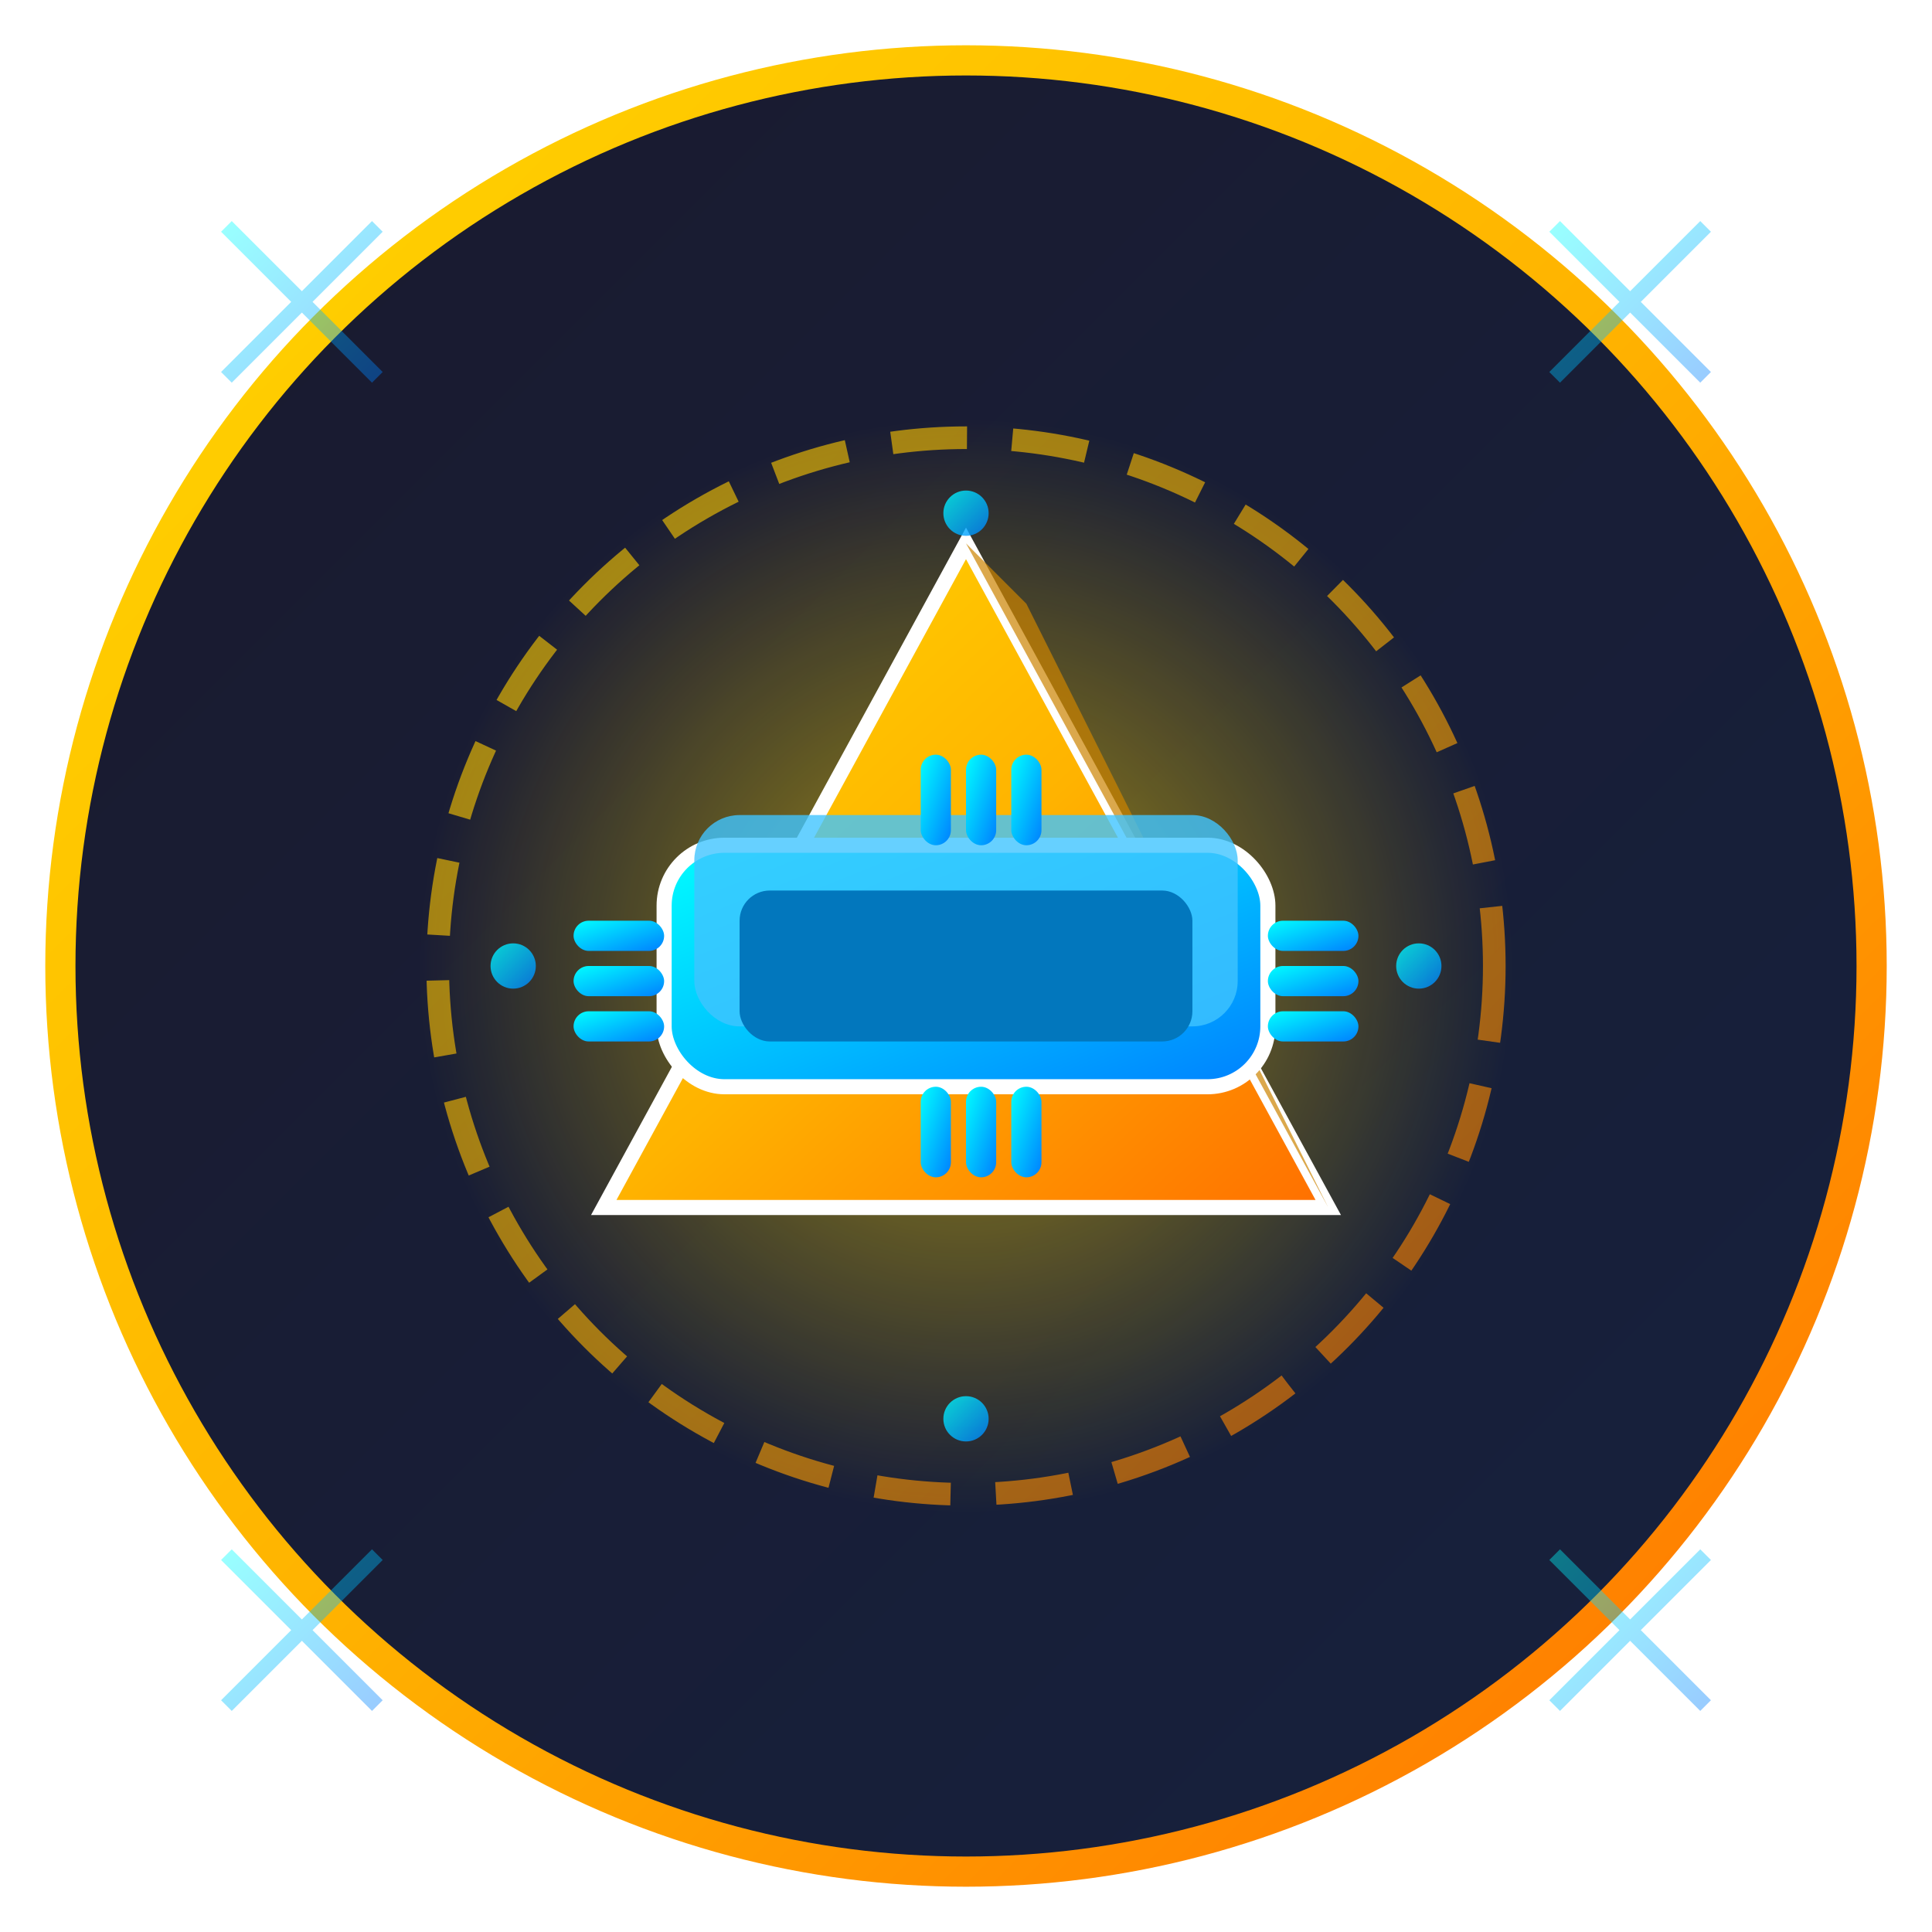 <svg width="128" height="128" viewBox="0 0 128 128" xmlns="http://www.w3.org/2000/svg">
  <defs>
    <linearGradient id="bgGrad4" x1="0%" y1="0%" x2="100%" y2="100%">
      <stop offset="0%" style="stop-color:#1a1a2e;stop-opacity:1" />
      <stop offset="100%" style="stop-color:#16213e;stop-opacity:1" />
    </linearGradient>
    <linearGradient id="goldGrad4" x1="0%" y1="0%" x2="100%" y2="100%">
      <stop offset="0%" style="stop-color:#ffd700;stop-opacity:1" />
      <stop offset="50%" style="stop-color:#ffb300;stop-opacity:1" />
      <stop offset="100%" style="stop-color:#ff6f00;stop-opacity:1" />
    </linearGradient>
    <linearGradient id="techGrad4" x1="0%" y1="0%" x2="100%" y2="100%">
      <stop offset="0%" style="stop-color:#00ffff;stop-opacity:1" />
      <stop offset="100%" style="stop-color:#0080ff;stop-opacity:1" />
    </linearGradient>
    <radialGradient id="centerGlow" cx="50%" cy="50%" r="40%">
      <stop offset="0%" style="stop-color:#ffd700;stop-opacity:0.6" />
      <stop offset="100%" style="stop-color:#ffd700;stop-opacity:0" />
    </radialGradient>
    <filter id="glow">
      <feGaussianBlur stdDeviation="3" result="coloredBlur"/>
      <feMerge> 
        <feMergeNode in="coloredBlur"/>
        <feMergeNode in="SourceGraphic"/>
      </feMerge>
    </filter>
  </defs>
  
  <!-- 背景 -->
  <circle cx="64" cy="64" r="60" fill="url(#bgGrad4)" stroke="url(#goldGrad4)" stroke-width="2"/>
  
  <!-- 中心发光 -->
  <circle cx="64" cy="64" r="45" fill="url(#centerGlow)"/>
  
  <!-- 主要设计元素 -->
  <g transform="translate(64,64)">
    <!-- 立体炼金术三角 -->
    <g filter="url(#glow)">
      <!-- 三角形主体 -->
      <polygon points="0,-28 24,16 -24,16" fill="url(#goldGrad4)" stroke="#fff" stroke-width="1"/>
      <!-- 三角形阴影面 -->
      <polygon points="24,16 0,-28 4,-24" fill="#cc8400" opacity="0.7"/>
    </g>
    
    <!-- 3D AI处理器 -->
    <g>
      <!-- 处理器主体 -->
      <rect x="-20" y="-8" width="40" height="16" rx="4" fill="url(#techGrad4)" stroke="#fff" stroke-width="1"/>
      <!-- 处理器顶面 -->
      <rect x="-18" y="-10" width="36" height="14" rx="3" fill="#40c4ff" opacity="0.8"/>
      <!-- 处理器核心 -->
      <rect x="-15" y="-5" width="30" height="10" rx="2" fill="#0277bd"/>
      
      <!-- 处理器引脚 3D效果 -->
      <g fill="url(#techGrad4)">
        <!-- 左侧引脚 -->
        <rect x="-26" y="-3" width="6" height="2" rx="1"/>
        <rect x="-26" y="0" width="6" height="2" rx="1"/>
        <rect x="-26" y="3" width="6" height="2" rx="1"/>
        
        <!-- 右侧引脚 -->
        <rect x="20" y="-3" width="6" height="2" rx="1"/>
        <rect x="20" y="0" width="6" height="2" rx="1"/>
        <rect x="20" y="3" width="6" height="2" rx="1"/>
        
        <!-- 上下引脚 -->
        <rect x="-3" y="-14" width="2" height="6" rx="1"/>
        <rect x="0" y="-14" width="2" height="6" rx="1"/>
        <rect x="3" y="-14" width="2" height="6" rx="1"/>
        
        <rect x="-3" y="8" width="2" height="6" rx="1"/>
        <rect x="0" y="8" width="2" height="6" rx="1"/>
        <rect x="3" y="8" width="2" height="6" rx="1"/>
      </g>
    </g>
    
    <!-- 能量环 -->
    <circle cx="0" cy="0" r="35" fill="none" stroke="url(#goldGrad4)" stroke-width="1.5" opacity="0.6" stroke-dasharray="5,3"/>
    
    <!-- 数据流粒子 -->
    <g fill="url(#techGrad4)" opacity="0.8">
      <circle cx="-30" cy="0" r="1.5">
        <animate attributeName="opacity" values="0.3;1;0.3" dur="2s" repeatCount="indefinite"/>
      </circle>
      <circle cx="30" cy="0" r="1.5">
        <animate attributeName="opacity" values="1;0.3;1" dur="2s" repeatCount="indefinite"/>
      </circle>
      <circle cx="0" cy="-30" r="1.5">
        <animate attributeName="opacity" values="0.5;1;0.5" dur="1.5s" repeatCount="indefinite"/>
      </circle>
      <circle cx="0" cy="30" r="1.5">
        <animate attributeName="opacity" values="1;0.5;1" dur="1.5s" repeatCount="indefinite"/>
      </circle>
    </g>
  </g>
  
  <!-- 装饰性科技元素 -->
  <g stroke="url(#techGrad4)" stroke-width="1" fill="none" opacity="0.4">
    <path d="M15,15 L25,25 M25,15 L15,25"/>
    <path d="M103,15 L113,25 M113,15 L103,25"/>
    <path d="M15,103 L25,113 M25,103 L15,113"/>
    <path d="M103,103 L113,113 M113,103 L103,113"/>
  </g>
</svg>